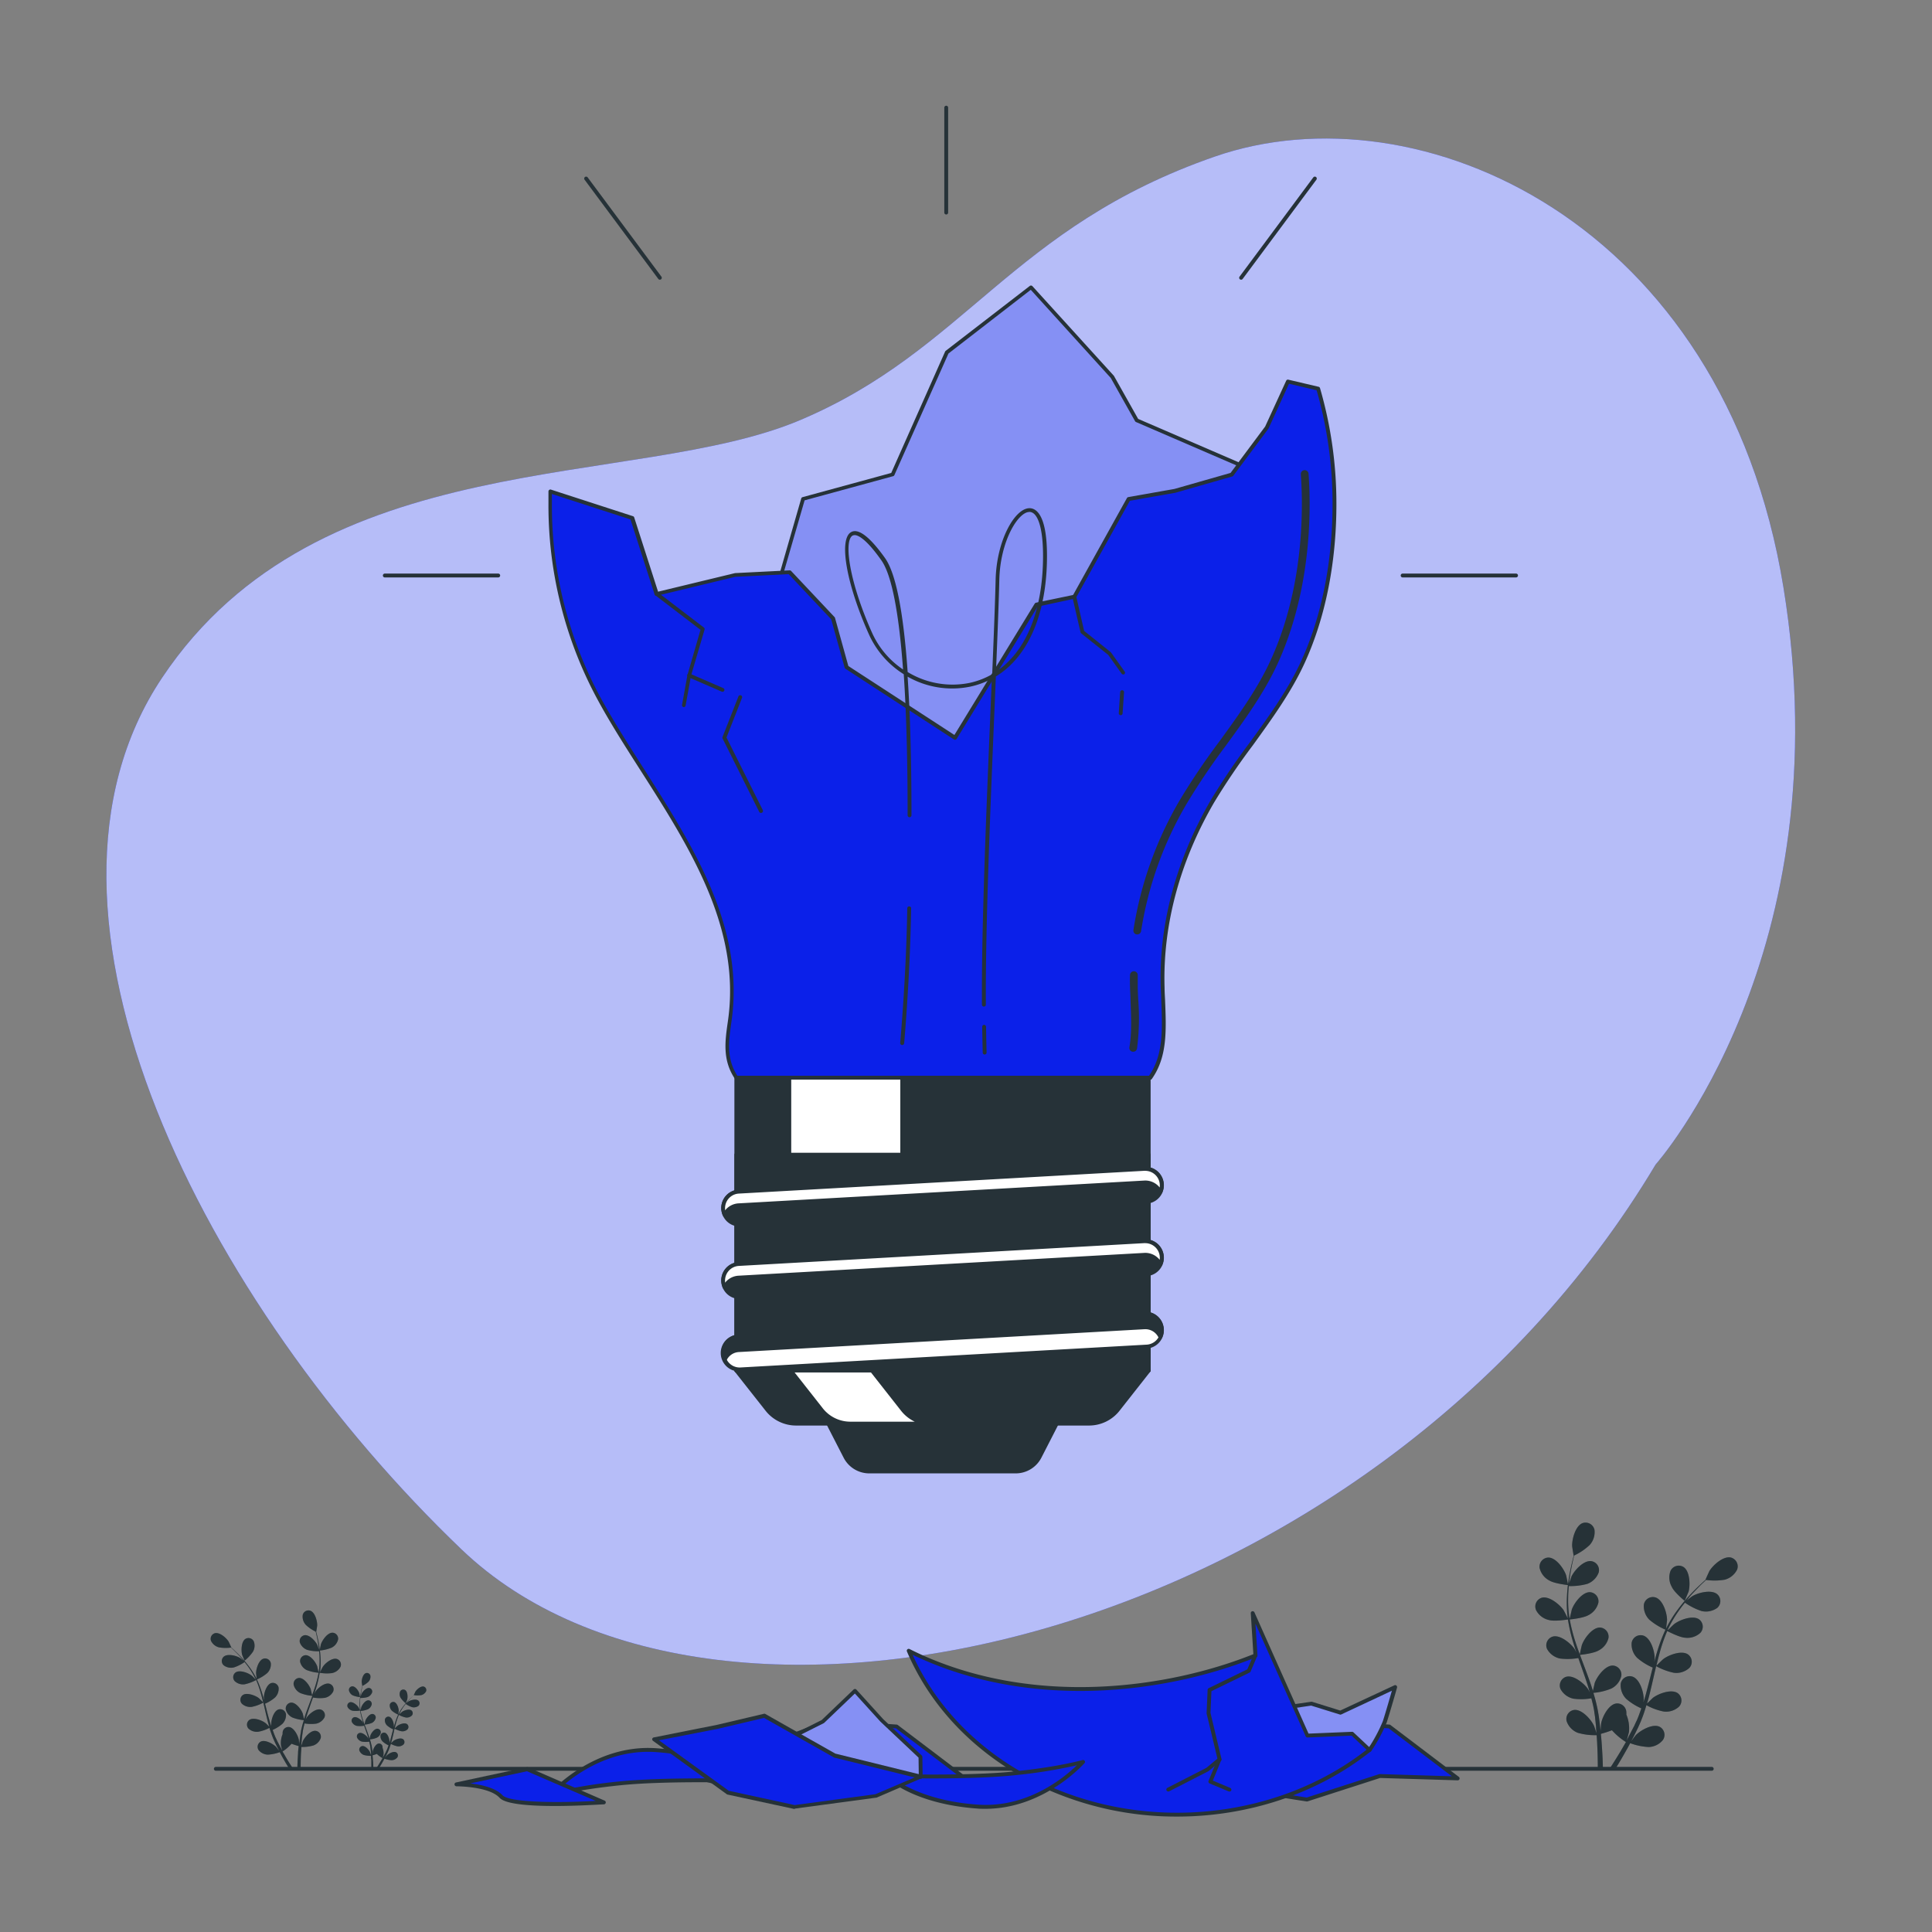 <svg xmlns="http://www.w3.org/2000/svg" viewBox="0 0 500 500"><rect x="0" y="0" width="500" height="500" fill="#808080" stroke="none"/><g id="freepik--background-simple--inject-2"><path d="M428.47,301.38S477,246.88,461.55,152,367,22.26,314.4,40.52s-64.37,50-107.29,68.19S82.7,114.39,41.94,175.42,53.21,337.57,119.46,401,354.82,424.68,428.47,301.38Z" style="fill:#0B20E9"></path><path d="M428.47,301.38S477,246.88,461.55,152,367,22.26,314.4,40.52s-64.37,50-107.29,68.19S82.7,114.39,41.94,175.42,53.21,337.57,119.46,401,354.82,424.68,428.47,301.38Z" style="fill:#fff;opacity:0.7"></path></g><g id="freepik--Lines--inject-2"><path d="M244.88,55.51a.5.5,0,0,1-.5-.5V27.86a.51.51,0,0,1,.5-.5.5.5,0,0,1,.5.5V55A.5.5,0,0,1,244.88,55.51Z" style="fill:#263238"></path><path d="M321.2,72.39a.5.5,0,0,1-.4-.8l19.08-25.68a.5.5,0,0,1,.8.6L321.6,72.19A.51.51,0,0,1,321.2,72.39Z" style="fill:#263238"></path><path d="M392.38,149.44H363a.5.5,0,0,1-.5-.5.5.5,0,0,1,.5-.5h29.35a.5.5,0,0,1,.5.5A.5.5,0,0,1,392.38,149.44Z" style="fill:#263238"></path><path d="M170.77,72.39a.51.51,0,0,1-.4-.2L151.29,46.51a.5.5,0,1,1,.8-.6l19.08,25.68a.5.5,0,0,1-.4.8Z" style="fill:#263238"></path><path d="M128.94,149.44H99.59a.5.5,0,0,1-.5-.5.5.5,0,0,1,.5-.5h29.35a.5.5,0,0,1,.5.5A.5.5,0,0,1,128.94,149.44Z" style="fill:#263238"></path></g><g id="freepik--Floor--inject-2"><path d="M443,458.27H55.86a.5.5,0,0,1,0-1H443a.5.5,0,0,1,0,1Z" style="fill:#263238"></path></g><g id="freepik--plants-2--inject-2"><path d="M436,414.31s.92-2.23,1-2.37c.47-1.72.36-5.32-1.31-6.4a2.35,2.35,0,0,0-3.36,1,4.9,4.9,0,0,0,.33,4.14C433.26,412.08,436,414.31,436,414.31Z" style="fill:#263238"></path><path d="M401,409.05c1.34.81,4.83,1.17,4.83,1.17s-.46-2.37-.51-2.51c-.55-1.69-2.62-4.63-4.62-4.62a2.37,2.37,0,0,0-2.25,2.7A4.92,4.92,0,0,0,401,409.05Z" style="fill:#263238"></path><path d="M400.87,419.26c1.44.41,4.65-.1,4.91-.14a43.23,43.23,0,0,0,1.21,5.44c.3,1,.64,2.08,1,3.12-.23-.45-.44-.85-.48-.9-1-1.49-3.76-3.78-5.68-3.23a2.36,2.36,0,0,0-1.46,3.19,5,5,0,0,0,3.33,2.48,16,16,0,0,0,4.77-.12c.14.39.27.79.41,1.19.67,1.9,1.35,3.79,1.95,5.67.22.66.4,1.32.59,2-.2-.4-.38-.73-.41-.78-1-1.49-3.76-3.77-5.68-3.23a2.36,2.36,0,0,0-1.46,3.19,5,5,0,0,0,3.33,2.48,15.37,15.37,0,0,0,4.64-.1c.17.68.35,1.36.49,2,.08.45.19.89.25,1.35s.13.92.2,1.37c.09.87.19,1.77.27,2.62,0,.59.09,1.16.13,1.72-.2-.66-.63-1.94-.68-2-.75-1.61-3.14-4.29-5.12-4.05a2.35,2.35,0,0,0-1.93,2.93,4.92,4.92,0,0,0,2.91,3,16,16,0,0,0,4.85.6c.07.95.13,1.86.16,2.73.12,2.38.14,4.43.14,6.06h1.31c0-1.65-.1-3.73-.27-6.13-.06-1-.15-2-.25-3a27.94,27.94,0,0,0,2.87-.93,17.12,17.12,0,0,0,3.62,3.05c-.47.82-.93,1.61-1.37,2.36-1.09,1.82-2.09,3.39-2.93,4.67H418c.73-1.17,1.55-2.54,2.42-4.08.47-.83,1-1.73,1.46-2.66a16.07,16.07,0,0,0,4.79,1,4.9,4.9,0,0,0,3.71-1.85,2.37,2.37,0,0,0-.88-3.4c-1.79-.87-4.93.9-6.16,2.18-.07.08-.77,1-1.19,1.57l.6-1.14c.4-.78.78-1.57,1.19-2.41l.56-1.26c.2-.42.35-.88.53-1.32.39-1,.74-2.11,1.06-3.2a15.37,15.37,0,0,0,4.45,1.64,4.92,4.92,0,0,0,4-1.27,2.35,2.35,0,0,0-.36-3.49c-1.64-1.13-5,.14-6.41,1.22-.09.07-1,1-1.52,1.46.19-.65.39-1.3.56-2,.49-1.93.93-3.9,1.38-5.86l.42-1.8a16.48,16.48,0,0,0,4.6,1.72,5,5,0,0,0,4-1.27,2.35,2.35,0,0,0-.36-3.49c-1.64-1.13-5,.13-6.41,1.22-.11.08-1.44,1.37-1.76,1.71.31-1.32.63-2.63,1-3.91a41.52,41.52,0,0,1,1.8-5.07c.12.06,3.1,1.64,4.63,1.73a4.92,4.92,0,0,0,3.95-1.27,2.36,2.36,0,0,0-.35-3.49c-1.64-1.13-5,.13-6.42,1.22-.09.07-1.1,1-1.57,1.53l-.1-.07a30.78,30.78,0,0,1,2.71-4.69c.56-.82,1.15-1.58,1.73-2.3a16.36,16.36,0,0,0,4.31,2.17,5,5,0,0,0,4.07-.83,2.36,2.36,0,0,0,0-3.51c-1.5-1.31-5-.42-6.51.51-.08.05-.87.65-1.43,1.1.27-.32.54-.66.8-1,1-1.14,2-2.13,2.83-3,.5-.49,1-.92,1.4-1.32a15.87,15.87,0,0,0,4.8-.06,5,5,0,0,0,3.23-2.61,2.37,2.37,0,0,0-1.59-3.13c-1.94-.47-4.62,1.93-5.55,3.45-.08.13-1.09,2.33-1.05,2.34h0c-.43.38-.88.78-1.37,1.24-.89.84-1.89,1.81-2.9,2.93a41.56,41.56,0,0,0-3.1,3.78,30.63,30.63,0,0,0-2.84,4.68l0,.06c.09-.58.27-2.2.27-2.33,0-1.78-1.06-5.22-3-5.83a2.36,2.36,0,0,0-3,1.86,4.94,4.94,0,0,0,1.41,3.9,16.33,16.33,0,0,0,4.18,2.59,41,41,0,0,0-2,5.21c-.32,1-.62,2.09-.9,3.14.06-.5.1-.95.1-1,0-1.78-1-5.22-2.95-5.83a2.36,2.36,0,0,0-3,1.86,4.94,4.94,0,0,0,1.41,3.9,15.46,15.46,0,0,0,4.05,2.53c-.11.41-.22.82-.32,1.22-.49,2-1,3.91-1.5,5.81-.19.67-.4,1.32-.6,2,.05-.45.08-.82.08-.88,0-1.78-1-5.22-2.95-5.83a2.36,2.36,0,0,0-3,1.86,5,5,0,0,0,1.41,3.9,15.28,15.28,0,0,0,3.93,2.48c-.24.66-.47,1.32-.72,2-.18.42-.33.85-.54,1.27s-.39.83-.58,1.25c-.41.77-.82,1.58-1.23,2.33L421,450.4c.19-.67.54-2,.56-2.09a9.13,9.13,0,0,0-.66-4.58,3,3,0,0,0,0-.52,2.36,2.36,0,0,0-2.61-2.35c-2,.26-3.62,3.46-3.93,5.21,0,.11-.1,1.25-.14,2,0-.42-.07-.84-.12-1.28-.1-.87-.21-1.74-.34-2.67-.07-.45-.15-.9-.23-1.36s-.19-.93-.29-1.39c-.24-1.09-.54-2.17-.87-3.26A15.51,15.51,0,0,0,417,437a4.92,4.92,0,0,0,2.59-3.24,2.35,2.35,0,0,0-2.22-2.72c-2,0-4.1,2.88-4.68,4.56,0,.1-.31,1.36-.45,2-.2-.65-.4-1.3-.63-1.95-.65-1.88-1.37-3.77-2.08-5.65-.22-.58-.42-1.16-.64-1.73.27,0,3.5-.36,4.79-1.11a4.9,4.9,0,0,0,2.59-3.24,2.36,2.36,0,0,0-2.22-2.72c-2,0-4.1,2.88-4.67,4.56-.05.13-.45,1.94-.53,2.4-.46-1.27-.92-2.54-1.31-3.81a41.24,41.24,0,0,1-1.29-5.24c.12,0,3.49-.33,4.81-1.1a4.94,4.94,0,0,0,2.6-3.24,2.37,2.37,0,0,0-2.22-2.72c-2,0-4.11,2.88-4.68,4.56,0,.11-.35,1.49-.48,2.14h-.11a30.51,30.51,0,0,1-.33-5.41c0-1,.09-1.95.17-2.87a16.07,16.07,0,0,0,4.8-.57,5,5,0,0,0,2.93-2.94,2.35,2.35,0,0,0-1.91-2.94c-2-.26-4.39,2.4-5.15,4,0,.09-.36,1-.58,1.71,0-.41.08-.84.14-1.24.19-1.5.46-2.85.71-4.05.15-.68.29-1.3.44-1.87a15.64,15.64,0,0,0,4-2.71,4.94,4.94,0,0,0,1.26-3.95,2.37,2.37,0,0,0-3.06-1.74c-1.87.69-2.78,4.16-2.72,5.94,0,.16.38,2.55.41,2.53l0,0c-.15.55-.3,1.14-.46,1.79-.27,1.19-.57,2.55-.8,4a40.85,40.85,0,0,0-.5,4.86,30.87,30.87,0,0,0,.21,5.47s0,0,0,.06c-.25-.53-1-2-1.06-2.09-1-1.48-3.76-3.77-5.68-3.23a2.36,2.36,0,0,0-1.46,3.19A4.93,4.93,0,0,0,400.87,419.26Z" style="fill:#263238"></path><path d="M401,409.05c1.34.81,4.83,1.17,4.83,1.17s-.46-2.37-.51-2.51c-.55-1.69-2.62-4.63-4.62-4.62a2.37,2.37,0,0,0-2.25,2.7A4.92,4.92,0,0,0,401,409.05Z" style="fill:#263238;opacity:0.3"></path><path d="M436,414.31s.92-2.23,1-2.37c.47-1.72.36-5.32-1.31-6.4a2.35,2.35,0,0,0-3.36,1,4.9,4.9,0,0,0,.33,4.14C433.26,412.08,436,414.31,436,414.31Z" style="fill:#263238;opacity:0.3"></path><path d="M400.87,419.26c1.44.41,4.65-.1,4.91-.14a43.23,43.23,0,0,0,1.21,5.44c.3,1,.64,2.08,1,3.12-.23-.45-.44-.85-.48-.9-1-1.49-3.76-3.78-5.68-3.23a2.36,2.36,0,0,0-1.46,3.19,5,5,0,0,0,3.33,2.48,16,16,0,0,0,4.77-.12c.14.39.27.79.41,1.19.67,1.9,1.35,3.79,1.95,5.67.22.66.4,1.32.59,2-.2-.4-.38-.73-.41-.78-1-1.49-3.76-3.77-5.68-3.23a2.36,2.36,0,0,0-1.46,3.19,5,5,0,0,0,3.33,2.48,15.37,15.37,0,0,0,4.64-.1c.17.68.35,1.36.49,2,.08.45.19.89.25,1.35s.13.92.2,1.37c.09.87.19,1.77.27,2.62,0,.59.09,1.16.13,1.72-.2-.66-.63-1.94-.68-2-.75-1.61-3.14-4.29-5.12-4.05a2.35,2.35,0,0,0-1.93,2.93,4.92,4.92,0,0,0,2.91,3,16,16,0,0,0,4.85.6c.07.95.13,1.86.16,2.73.12,2.38.14,4.43.14,6.06h1.31c0-1.65-.1-3.73-.27-6.13-.06-1-.15-2-.25-3a27.94,27.94,0,0,0,2.87-.93,17.12,17.12,0,0,0,3.62,3.05c-.47.82-.93,1.61-1.37,2.36-1.09,1.82-2.09,3.39-2.93,4.67H418c.73-1.17,1.55-2.54,2.42-4.08.47-.83,1-1.73,1.46-2.66a16.07,16.07,0,0,0,4.79,1,4.9,4.9,0,0,0,3.71-1.85,2.37,2.37,0,0,0-.88-3.4c-1.79-.87-4.93.9-6.16,2.18-.07.08-.77,1-1.19,1.57l.6-1.14c.4-.78.78-1.57,1.19-2.41l.56-1.26c.2-.42.35-.88.53-1.32.39-1,.74-2.11,1.06-3.2a15.37,15.37,0,0,0,4.45,1.64,4.92,4.92,0,0,0,4-1.27,2.35,2.35,0,0,0-.36-3.49c-1.64-1.13-5,.14-6.41,1.22-.09.07-1,1-1.52,1.46.19-.65.39-1.3.56-2,.49-1.93.93-3.9,1.38-5.86l.42-1.8a16.48,16.48,0,0,0,4.6,1.72,5,5,0,0,0,4-1.27,2.35,2.35,0,0,0-.36-3.49c-1.64-1.13-5,.13-6.41,1.22-.11.08-1.44,1.37-1.76,1.71.31-1.32.63-2.63,1-3.91a41.52,41.52,0,0,1,1.8-5.07c.12.06,3.1,1.64,4.63,1.73a4.92,4.92,0,0,0,3.95-1.27,2.36,2.36,0,0,0-.35-3.49c-1.64-1.13-5,.13-6.42,1.22-.09.07-1.1,1-1.57,1.53l-.1-.07a30.78,30.78,0,0,1,2.71-4.69c.56-.82,1.15-1.58,1.73-2.3a16.36,16.36,0,0,0,4.31,2.17,5,5,0,0,0,4.07-.83,2.36,2.36,0,0,0,0-3.51c-1.5-1.31-5-.42-6.51.51-.08.05-.87.65-1.43,1.1.27-.32.54-.66.8-1,1-1.14,2-2.13,2.83-3,.5-.49,1-.92,1.4-1.32a15.87,15.87,0,0,0,4.8-.06,5,5,0,0,0,3.23-2.61,2.37,2.37,0,0,0-1.59-3.13c-1.94-.47-4.62,1.93-5.55,3.45-.08.13-1.09,2.33-1.05,2.34h0c-.43.38-.88.78-1.37,1.24-.89.84-1.89,1.81-2.9,2.93a41.56,41.56,0,0,0-3.1,3.78,30.63,30.63,0,0,0-2.84,4.68l0,.06c.09-.58.27-2.2.27-2.33,0-1.78-1.06-5.22-3-5.83a2.36,2.36,0,0,0-3,1.86,4.94,4.94,0,0,0,1.41,3.9,16.33,16.33,0,0,0,4.18,2.59,41,41,0,0,0-2,5.21c-.32,1-.62,2.09-.9,3.14.06-.5.1-.95.1-1,0-1.78-1-5.22-2.95-5.83a2.36,2.36,0,0,0-3,1.86,4.94,4.94,0,0,0,1.41,3.9,15.46,15.46,0,0,0,4.05,2.53c-.11.41-.22.82-.32,1.22-.49,2-1,3.91-1.5,5.81-.19.67-.4,1.32-.6,2,.05-.45.08-.82.08-.88,0-1.78-1-5.22-2.95-5.83a2.36,2.36,0,0,0-3,1.86,5,5,0,0,0,1.41,3.9,15.28,15.28,0,0,0,3.93,2.48c-.24.66-.47,1.32-.72,2-.18.42-.33.85-.54,1.27s-.39.83-.58,1.25c-.41.77-.82,1.58-1.23,2.33L421,450.4c.19-.67.54-2,.56-2.09a9.13,9.13,0,0,0-.66-4.58,3,3,0,0,0,0-.52,2.36,2.36,0,0,0-2.61-2.35c-2,.26-3.62,3.46-3.93,5.21,0,.11-.1,1.25-.14,2,0-.42-.07-.84-.12-1.28-.1-.87-.21-1.74-.34-2.67-.07-.45-.15-.9-.23-1.36s-.19-.93-.29-1.39c-.24-1.09-.54-2.17-.87-3.26A15.51,15.51,0,0,0,417,437a4.92,4.92,0,0,0,2.59-3.24,2.35,2.35,0,0,0-2.22-2.72c-2,0-4.1,2.88-4.68,4.56,0,.1-.31,1.36-.45,2-.2-.65-.4-1.3-.63-1.95-.65-1.88-1.37-3.77-2.08-5.65-.22-.58-.42-1.16-.64-1.73.27,0,3.5-.36,4.79-1.11a4.9,4.9,0,0,0,2.59-3.24,2.36,2.36,0,0,0-2.22-2.72c-2,0-4.1,2.88-4.67,4.56-.05.13-.45,1.94-.53,2.4-.46-1.27-.92-2.54-1.31-3.81a41.24,41.24,0,0,1-1.29-5.24c.12,0,3.49-.33,4.81-1.1a4.94,4.94,0,0,0,2.6-3.24,2.37,2.37,0,0,0-2.22-2.72c-2,0-4.11,2.88-4.68,4.56,0,.11-.35,1.49-.48,2.14h-.11a30.51,30.51,0,0,1-.33-5.41c0-1,.09-1.95.17-2.87a16.07,16.07,0,0,0,4.8-.57,5,5,0,0,0,2.93-2.94,2.35,2.35,0,0,0-1.91-2.94c-2-.26-4.39,2.4-5.15,4,0,.09-.36,1-.58,1.71,0-.41.08-.84.14-1.24.19-1.5.46-2.85.71-4.05.15-.68.29-1.3.44-1.87a15.64,15.64,0,0,0,4-2.71,4.94,4.94,0,0,0,1.26-3.95,2.37,2.37,0,0,0-3.06-1.74c-1.87.69-2.78,4.16-2.72,5.94,0,.16.38,2.55.41,2.53l0,0c-.15.55-.3,1.14-.46,1.79-.27,1.19-.57,2.55-.8,4a40.85,40.85,0,0,0-.5,4.86,30.87,30.87,0,0,0,.21,5.47s0,0,0,.06c-.25-.53-1-2-1.06-2.09-1-1.48-3.76-3.77-5.68-3.23a2.36,2.36,0,0,0-1.46,3.19A4.93,4.93,0,0,0,400.87,419.26Z" style="fill:#263238;opacity:0.3"></path></g><g id="freepik--plants-1--inject-2"><path d="M63.29,429.79s-.59-1.43-.62-1.52c-.3-1.11-.23-3.42.84-4.12a1.52,1.52,0,0,1,2.17.64,3.15,3.15,0,0,1-.21,2.66A10.9,10.9,0,0,1,63.29,429.79Z" style="fill:#263238"></path><path d="M85.83,426.41a10.68,10.68,0,0,1-3.1.75s.29-1.52.32-1.62c.36-1.08,1.69-3,3-3a1.53,1.53,0,0,1,1.45,1.74A3.17,3.17,0,0,1,85.83,426.41Z" style="fill:#263238"></path><path d="M85.89,433a10.4,10.4,0,0,1-3.16-.09,29.74,29.74,0,0,1-.78,3.5c-.2.67-.41,1.34-.64,2,.15-.29.28-.55.31-.58.63-1,2.42-2.43,3.65-2.08a1.51,1.51,0,0,1,.94,2.05,3.14,3.14,0,0,1-2.14,1.6,10.14,10.14,0,0,1-3.07-.08l-.27.77c-.43,1.22-.86,2.44-1.25,3.65-.14.43-.26.85-.38,1.28a5.17,5.17,0,0,1,.27-.51c.63-.95,2.41-2.43,3.65-2.08a1.52,1.52,0,0,1,.94,2.06,3.18,3.18,0,0,1-2.14,1.59,9.81,9.81,0,0,1-3-.06c-.11.44-.22.87-.31,1.3s-.13.58-.16.88-.09.59-.13.88c-.06.56-.13,1.13-.17,1.68q-.06.57-.09,1.11c.13-.42.41-1.25.44-1.32.48-1,2-2.76,3.29-2.61A1.53,1.53,0,0,1,83,449.82a3.15,3.15,0,0,1-1.88,1.9,10.07,10.07,0,0,1-3.12.39c0,.61-.08,1.2-.11,1.76-.07,1.53-.08,2.85-.08,3.9h-.85c0-1.06.07-2.4.17-3.94,0-.62.1-1.28.17-1.95a17,17,0,0,1-1.85-.6,10.78,10.78,0,0,1-2.33,2c.3.53.6,1,.88,1.52.7,1.18,1.35,2.19,1.89,3h-1c-.46-.75-1-1.63-1.55-2.62-.31-.54-.63-1.12-.94-1.72a10.56,10.56,0,0,1-3.08.64,3.19,3.19,0,0,1-2.4-1.19,1.53,1.53,0,0,1,.57-2.19c1.15-.56,3.17.58,4,1.4,0,.05.5.64.77,1l-.38-.73c-.26-.5-.51-1-.77-1.55l-.36-.81c-.13-.27-.23-.57-.34-.86-.25-.66-.48-1.35-.69-2a9.75,9.75,0,0,1-2.86,1,3.18,3.18,0,0,1-2.55-.81,1.52,1.52,0,0,1,.23-2.25c1.06-.73,3.22.09,4.13.79.06,0,.65.61,1,.94-.13-.43-.25-.85-.36-1.28-.32-1.24-.6-2.51-.89-3.77l-.27-1.16a10.18,10.18,0,0,1-3,1.11,3.17,3.17,0,0,1-2.54-.81,1.52,1.52,0,0,1,.23-2.25c1-.73,3.22.08,4.13.78.07.06.92.88,1.13,1.1-.2-.84-.41-1.69-.65-2.51a27.41,27.41,0,0,0-1.16-3.27,10.81,10.81,0,0,1-3,1.12,3.16,3.16,0,0,1-2.54-.82,1.52,1.52,0,0,1,.22-2.25c1.06-.73,3.23.09,4.13.79.06,0,.72.67,1,1l.06,0a20.39,20.39,0,0,0-1.74-3c-.37-.53-.74-1-1.12-1.48a10.44,10.44,0,0,1-2.77,1.39,3.19,3.19,0,0,1-2.62-.53,1.51,1.51,0,0,1,0-2.26c1-.84,3.21-.27,4.19.33.05,0,.56.42.92.71-.17-.21-.35-.43-.52-.62-.63-.74-1.26-1.37-1.82-1.92-.32-.32-.62-.59-.9-.85a10.12,10.12,0,0,1-3.09-.05,3.15,3.15,0,0,1-2.07-1.67,1.51,1.51,0,0,1,1-2c1.25-.3,3,1.24,3.57,2.22.05.09.7,1.5.68,1.51h0c.28.24.57.5.88.8.57.54,1.21,1.16,1.87,1.88a31.17,31.17,0,0,1,2,2.44,20,20,0,0,1,1.82,3l0,0c-.05-.38-.17-1.42-.17-1.5,0-1.15.68-3.36,1.9-3.75a1.51,1.51,0,0,1,1.92,1.19,3.15,3.15,0,0,1-.91,2.51,10.41,10.41,0,0,1-2.69,1.67,25.78,25.78,0,0,1,1.28,3.35c.21.67.4,1.35.58,2,0-.33-.06-.61-.06-.66,0-1.14.68-3.36,1.9-3.75a1.53,1.53,0,0,1,1.92,1.2,3.21,3.21,0,0,1-.91,2.51,10,10,0,0,1-2.61,1.63l.21.79c.31,1.25.62,2.51,1,3.73.12.44.26.86.39,1.28,0-.29,0-.53,0-.57,0-1.15.67-3.36,1.9-3.75a1.53,1.53,0,0,1,1.92,1.19,3.22,3.22,0,0,1-.91,2.52,9.93,9.93,0,0,1-2.53,1.59c.15.43.3.86.46,1.26s.21.55.35.82.25.54.37.8c.26.51.53,1,.79,1.51l.54,1c-.12-.43-.35-1.27-.36-1.34a5.88,5.88,0,0,1,.42-2.95,1.22,1.22,0,0,1,0-.33,1.52,1.52,0,0,1,1.68-1.52c1.27.17,2.32,2.23,2.53,3.36,0,.07.06.8.08,1.27,0-.28,0-.54.09-.83.06-.56.13-1.12.21-1.72l.15-.87c0-.29.12-.6.18-.9.16-.7.36-1.39.57-2.09a10.37,10.37,0,0,1-3-.7,3.21,3.21,0,0,1-1.67-2.09,1.53,1.53,0,0,1,1.43-1.75c1.29,0,2.64,1.85,3,2.94,0,.07.2.87.29,1.32.13-.42.26-.84.4-1.26.42-1.21.88-2.42,1.34-3.64.14-.37.28-.74.41-1.11a10.81,10.81,0,0,1-3.08-.71A3.18,3.18,0,0,1,76,436a1.52,1.52,0,0,1,1.43-1.75c1.28,0,2.64,1.85,3,2.94,0,.08.29,1.24.34,1.54.3-.82.59-1.63.84-2.45a26.76,26.76,0,0,0,.84-3.37,10.91,10.91,0,0,1-3.1-.71,3.16,3.16,0,0,1-1.67-2.09,1.51,1.51,0,0,1,1.43-1.75c1.28,0,2.64,1.85,3,2.94,0,.07.22.95.3,1.38h.08a20,20,0,0,0,.21-3.49c0-.64-.06-1.25-.12-1.85a10,10,0,0,1-3.08-.36,3.21,3.21,0,0,1-1.89-1.89,1.52,1.52,0,0,1,1.23-1.9c1.27-.17,2.83,1.55,3.31,2.59,0,0,.24.66.38,1.1,0-.27,0-.55-.09-.8-.12-1-.3-1.84-.46-2.61-.09-.44-.19-.84-.28-1.2a10.22,10.22,0,0,1-2.55-1.75,3.17,3.17,0,0,1-.81-2.54,1.52,1.52,0,0,1,2-1.12c1.2.44,1.79,2.68,1.75,3.82,0,.1-.24,1.64-.26,1.63h0c.1.35.2.73.29,1.15.18.77.38,1.64.52,2.6a28.85,28.85,0,0,1,.33,3.14,20,20,0,0,1-.14,3.51s0,0,0,.05c.16-.34.64-1.28.69-1.35.63-1,2.42-2.43,3.65-2.08a1.52,1.52,0,0,1,.94,2.06A3.18,3.18,0,0,1,85.89,433Z" style="fill:#263238"></path><path d="M85.83,426.41a10.68,10.68,0,0,1-3.1.75s.29-1.52.32-1.62c.36-1.08,1.69-3,3-3a1.53,1.53,0,0,1,1.45,1.74A3.17,3.17,0,0,1,85.83,426.41Z" style="fill:#263238;opacity:0.3"></path><path d="M63.29,429.79s-.59-1.43-.62-1.52c-.3-1.11-.23-3.42.84-4.12a1.52,1.52,0,0,1,2.17.64,3.15,3.15,0,0,1-.21,2.66A10.9,10.9,0,0,1,63.29,429.79Z" style="fill:#263238;opacity:0.3"></path><path d="M85.89,433a10.4,10.4,0,0,1-3.16-.09,29.74,29.74,0,0,1-.78,3.5c-.2.67-.41,1.34-.64,2,.15-.29.28-.55.31-.58.63-1,2.42-2.43,3.65-2.08a1.51,1.51,0,0,1,.94,2.05,3.14,3.14,0,0,1-2.14,1.6,10.14,10.14,0,0,1-3.07-.08l-.27.77c-.43,1.22-.86,2.44-1.25,3.65-.14.43-.26.85-.38,1.28a5.17,5.17,0,0,1,.27-.51c.63-.95,2.41-2.43,3.65-2.08a1.52,1.52,0,0,1,.94,2.06,3.18,3.18,0,0,1-2.14,1.59,9.81,9.81,0,0,1-3-.06c-.11.44-.22.87-.31,1.3s-.13.58-.16.88-.09.59-.13.88c-.06.56-.13,1.13-.17,1.68q-.06.57-.09,1.11c.13-.42.41-1.25.44-1.32.48-1,2-2.76,3.29-2.61A1.53,1.53,0,0,1,83,449.82a3.15,3.15,0,0,1-1.88,1.9,10.07,10.07,0,0,1-3.12.39c0,.61-.08,1.2-.11,1.76-.07,1.53-.08,2.85-.08,3.9h-.85c0-1.06.07-2.4.17-3.94,0-.62.1-1.28.17-1.95a17,17,0,0,1-1.85-.6,10.78,10.78,0,0,1-2.33,2c.3.53.6,1,.88,1.52.7,1.18,1.35,2.19,1.89,3h-1c-.46-.75-1-1.63-1.55-2.62-.31-.54-.63-1.12-.94-1.72a10.56,10.56,0,0,1-3.08.64,3.19,3.19,0,0,1-2.4-1.19,1.53,1.53,0,0,1,.57-2.19c1.15-.56,3.17.58,4,1.4,0,.05.5.64.77,1l-.38-.73c-.26-.5-.51-1-.77-1.55l-.36-.81c-.13-.27-.23-.57-.34-.86-.25-.66-.48-1.35-.69-2a9.75,9.75,0,0,1-2.86,1,3.18,3.18,0,0,1-2.55-.81,1.52,1.52,0,0,1,.23-2.25c1.06-.73,3.22.09,4.13.79.06,0,.65.61,1,.94-.13-.43-.25-.85-.36-1.28-.32-1.24-.6-2.51-.89-3.77l-.27-1.16a10.18,10.18,0,0,1-3,1.11,3.17,3.17,0,0,1-2.54-.81,1.52,1.52,0,0,1,.23-2.25c1-.73,3.22.08,4.13.78.07.06.92.88,1.13,1.1-.2-.84-.41-1.69-.65-2.51a27.41,27.41,0,0,0-1.16-3.27,10.81,10.81,0,0,1-3,1.12,3.16,3.16,0,0,1-2.54-.82,1.52,1.52,0,0,1,.22-2.25c1.06-.73,3.23.09,4.13.79.06,0,.72.67,1,1l.06,0a20.39,20.39,0,0,0-1.74-3c-.37-.53-.74-1-1.12-1.48a10.44,10.44,0,0,1-2.77,1.39,3.19,3.19,0,0,1-2.62-.53,1.51,1.51,0,0,1,0-2.26c1-.84,3.21-.27,4.19.33.05,0,.56.42.92.71-.17-.21-.35-.43-.52-.62-.63-.74-1.26-1.37-1.82-1.92-.32-.32-.62-.59-.9-.85a10.12,10.12,0,0,1-3.09-.05,3.15,3.15,0,0,1-2.07-1.67,1.51,1.51,0,0,1,1-2c1.25-.3,3,1.24,3.57,2.22.05.09.7,1.5.68,1.51h0c.28.24.57.5.88.8.57.54,1.21,1.16,1.87,1.88a31.17,31.17,0,0,1,2,2.44,20,20,0,0,1,1.82,3l0,0c-.05-.38-.17-1.42-.17-1.5,0-1.15.68-3.36,1.9-3.75a1.51,1.51,0,0,1,1.92,1.19,3.15,3.15,0,0,1-.91,2.51,10.41,10.41,0,0,1-2.69,1.67,25.78,25.78,0,0,1,1.28,3.35c.21.67.4,1.35.58,2,0-.33-.06-.61-.06-.66,0-1.14.68-3.36,1.9-3.75a1.53,1.53,0,0,1,1.92,1.2,3.21,3.21,0,0,1-.91,2.51,10,10,0,0,1-2.61,1.63l.21.79c.31,1.25.62,2.51,1,3.73.12.44.26.86.39,1.28,0-.29,0-.53,0-.57,0-1.15.67-3.36,1.9-3.75a1.53,1.53,0,0,1,1.92,1.19,3.22,3.22,0,0,1-.91,2.52,9.93,9.93,0,0,1-2.53,1.59c.15.43.3.86.46,1.26s.21.55.35.82.25.54.37.8c.26.51.53,1,.79,1.51l.54,1c-.12-.43-.35-1.27-.36-1.34a5.88,5.88,0,0,1,.42-2.95,1.22,1.22,0,0,1,0-.33,1.52,1.52,0,0,1,1.68-1.52c1.27.17,2.32,2.23,2.53,3.36,0,.07.06.8.08,1.27,0-.28,0-.54.09-.83.06-.56.13-1.12.21-1.72l.15-.87c0-.29.12-.6.18-.9.16-.7.36-1.39.57-2.09a10.37,10.37,0,0,1-3-.7,3.21,3.21,0,0,1-1.67-2.09,1.53,1.53,0,0,1,1.43-1.75c1.29,0,2.64,1.85,3,2.94,0,.07.2.87.29,1.32.13-.42.26-.84.4-1.26.42-1.21.88-2.42,1.34-3.64.14-.37.28-.74.41-1.11a10.81,10.81,0,0,1-3.08-.71A3.18,3.18,0,0,1,76,436a1.52,1.52,0,0,1,1.43-1.75c1.28,0,2.64,1.85,3,2.94,0,.08.29,1.24.34,1.54.3-.82.59-1.63.84-2.45a26.76,26.76,0,0,0,.84-3.37,10.91,10.91,0,0,1-3.1-.71,3.16,3.16,0,0,1-1.67-2.09,1.51,1.51,0,0,1,1.43-1.75c1.28,0,2.64,1.85,3,2.94,0,.07.22.95.3,1.38h.08a20,20,0,0,0,.21-3.49c0-.64-.06-1.25-.12-1.85a10,10,0,0,1-3.08-.36,3.21,3.21,0,0,1-1.89-1.89,1.52,1.52,0,0,1,1.23-1.9c1.27-.17,2.83,1.55,3.31,2.59,0,0,.24.66.38,1.1,0-.27,0-.55-.09-.8-.12-1-.3-1.84-.46-2.61-.09-.44-.19-.84-.28-1.2a10.22,10.22,0,0,1-2.55-1.75,3.17,3.17,0,0,1-.81-2.54,1.52,1.52,0,0,1,2-1.12c1.2.44,1.79,2.68,1.75,3.82,0,.1-.24,1.64-.26,1.63h0c.1.35.2.73.29,1.15.18.77.38,1.64.52,2.6a28.85,28.85,0,0,1,.33,3.14,20,20,0,0,1-.14,3.51s0,0,0,.05c.16-.34.64-1.28.69-1.35.63-1,2.42-2.43,3.65-2.08a1.52,1.52,0,0,1,.94,2.06A3.18,3.18,0,0,1,85.89,433Z" style="fill:#263238;opacity:0.3"></path><path d="M105,440.81s.36-.87.37-.92c.19-.67.14-2.08-.51-2.5a.91.91,0,0,0-1.31.39,1.9,1.9,0,0,0,.13,1.61A6.5,6.5,0,0,0,105,440.81Z" style="fill:#263238"></path><path d="M91.3,438.76a6.84,6.84,0,0,0,1.89.46s-.18-.93-.2-1c-.22-.66-1-1.81-1.8-1.8a.92.92,0,0,0-.88,1.05A1.92,1.92,0,0,0,91.3,438.76Z" style="fill:#263238"></path><path d="M91.27,442.74a6.24,6.24,0,0,0,1.92-.05,16.48,16.48,0,0,0,.47,2.12c.12.41.25.81.38,1.22l-.18-.35c-.38-.58-1.47-1.47-2.22-1.26a.92.92,0,0,0-.57,1.24,1.93,1.93,0,0,0,1.3,1,6.27,6.27,0,0,0,1.87-.05c.05.16.1.31.16.47.26.74.52,1.48.76,2.21.08.26.15.52.23.77a3,3,0,0,0-.17-.3c-.38-.58-1.46-1.47-2.21-1.26a.91.91,0,0,0-.57,1.24,1.93,1.93,0,0,0,1.3,1,6,6,0,0,0,1.81,0c.07.27.13.53.19.79s.07.35.1.53,0,.36.07.53c0,.34.08.69.11,1s0,.45,0,.67c-.08-.26-.25-.76-.26-.8-.3-.63-1.23-1.68-2-1.58a.93.93,0,0,0-.76,1.14,2,2,0,0,0,1.14,1.16,6.46,6.46,0,0,0,1.89.23c0,.37,0,.73.07,1.07,0,.92,0,1.73,0,2.36h.51c0-.64,0-1.45-.1-2.39,0-.37-.06-.77-.1-1.18.09,0,.63-.17,1.12-.36A6.75,6.75,0,0,0,99,455c-.18.32-.36.63-.54.92-.42.71-.81,1.32-1.14,1.82H98c.28-.46.6-1,.94-1.59.19-.33.38-.68.57-1a6.43,6.43,0,0,0,1.87.39,2,2,0,0,0,1.45-.72.93.93,0,0,0-.34-1.33c-.7-.34-1.93.35-2.41.85,0,0-.3.38-.46.61l.23-.44.47-.94c.07-.17.14-.33.22-.5s.13-.34.2-.51c.15-.41.29-.82.42-1.25a5.86,5.86,0,0,0,1.73.64,1.93,1.93,0,0,0,1.55-.49.94.94,0,0,0-.14-1.37c-.64-.44-2,.06-2.51.48l-.59.57c.08-.26.15-.51.22-.77.19-.75.37-1.52.54-2.29,0-.23.11-.46.17-.7a6.23,6.23,0,0,0,1.79.67,1.9,1.9,0,0,0,1.54-.49.93.93,0,0,0-.13-1.37c-.65-.44-2,.06-2.51.48,0,0-.56.53-.68.67.12-.51.24-1,.39-1.53a17.8,17.8,0,0,1,.7-2,6.22,6.22,0,0,0,1.81.68,1.91,1.91,0,0,0,1.54-.5.92.92,0,0,0-.14-1.36c-.64-.44-2,.05-2.5.48l-.62.59,0,0a11.51,11.51,0,0,1,1-1.83c.22-.32.45-.62.68-.9a6.07,6.07,0,0,0,1.68.85,2,2,0,0,0,1.59-.33.92.92,0,0,0,0-1.37c-.59-.51-1.94-.16-2.54.2l-.56.43.32-.37c.38-.45.76-.83,1.1-1.17q.28-.29.54-.51a6.31,6.31,0,0,0,1.88,0,1.93,1.93,0,0,0,1.26-1,.93.93,0,0,0-.62-1.22c-.76-.18-1.81.76-2.17,1.35,0,.05-.42.91-.41.91h0c-.17.15-.35.31-.53.49-.35.33-.74.7-1.14,1.14s-.81.92-1.21,1.47a12.19,12.19,0,0,0-1.11,1.83v0c0-.22.11-.86.11-.91,0-.69-.41-2-1.15-2.27a.93.93,0,0,0-1.17.72,2,2,0,0,0,.55,1.53,6.55,6.55,0,0,0,1.63,1,15.79,15.79,0,0,0-.77,2q-.19.6-.36,1.23a3.74,3.74,0,0,0,0-.4c0-.69-.41-2-1.15-2.27a.92.92,0,0,0-1.16.72,1.89,1.89,0,0,0,.55,1.52,5.94,5.94,0,0,0,1.58,1l-.12.48c-.2.76-.38,1.52-.59,2.26-.07.27-.16.52-.24.78,0-.18,0-.32,0-.35,0-.69-.41-2-1.15-2.27a.93.93,0,0,0-1.17.72,2,2,0,0,0,.55,1.53,5.7,5.7,0,0,0,1.54,1c-.1.26-.19.52-.28.77s-.13.33-.21.49-.16.33-.23.49-.32.62-.48.91-.22.4-.33.59c.08-.26.22-.77.22-.81a3.65,3.65,0,0,0-.25-1.79,1.27,1.27,0,0,0,0-.2.92.92,0,0,0-1-.92c-.77.1-1.41,1.35-1.53,2,0,0,0,.48-.05.77,0-.17,0-.33,0-.51,0-.34-.09-.67-.13-1l-.09-.53c0-.17-.08-.36-.12-.54-.09-.42-.21-.85-.34-1.27a5.75,5.75,0,0,0,1.8-.43,1.92,1.92,0,0,0,1-1.26.93.93,0,0,0-.87-1.06c-.78,0-1.6,1.12-1.82,1.78,0,0-.13.53-.18.8-.08-.25-.16-.51-.25-.76-.25-.74-.53-1.47-.81-2.21-.08-.22-.16-.45-.25-.67a6.46,6.46,0,0,0,1.87-.43,1.9,1.9,0,0,0,1-1.27.91.91,0,0,0-.86-1.06c-.78,0-1.6,1.12-1.83,1.78,0,.05-.17.76-.2.94-.18-.5-.36-1-.52-1.49a17.8,17.8,0,0,1-.5-2,6.47,6.47,0,0,0,1.88-.44,1.88,1.88,0,0,0,1-1.26.92.92,0,0,0-.87-1.06c-.77,0-1.6,1.12-1.82,1.78,0,0-.14.58-.19.84h0a11.89,11.89,0,0,1-.13-2.12c0-.38,0-.76.07-1.12a5.9,5.9,0,0,0,1.87-.22A2,2,0,0,0,96.3,438a.92.92,0,0,0-.75-1.15c-.77-.1-1.71.94-2,1.56,0,0-.14.4-.23.67l.06-.49c.07-.58.18-1.11.27-1.58l.17-.72a6.31,6.31,0,0,0,1.55-1.06,1.89,1.89,0,0,0,.49-1.54.91.91,0,0,0-1.19-.68c-.73.27-1.09,1.62-1.06,2.32,0,.06.15,1,.16,1h0q-.09.32-.18.69c-.1.47-.22,1-.31,1.58a17.6,17.6,0,0,0-.2,1.9,11.88,11.88,0,0,0,.09,2.13v0c-.09-.21-.39-.78-.41-.82-.39-.58-1.47-1.47-2.22-1.26a.92.92,0,0,0-.57,1.25A1.89,1.89,0,0,0,91.27,442.74Z" style="fill:#263238"></path><path d="M91.3,438.76a6.84,6.84,0,0,0,1.89.46s-.18-.93-.2-1c-.22-.66-1-1.81-1.8-1.8a.92.92,0,0,0-.88,1.05A1.92,1.92,0,0,0,91.3,438.76Z" style="fill:#263238;opacity:0.3"></path><path d="M105,440.81s.36-.87.37-.92c.19-.67.14-2.08-.51-2.5a.91.91,0,0,0-1.31.39,1.9,1.9,0,0,0,.13,1.61A6.5,6.5,0,0,0,105,440.81Z" style="fill:#263238;opacity:0.3"></path><path d="M91.27,442.74a6.24,6.24,0,0,0,1.92-.05,16.48,16.48,0,0,0,.47,2.12c.12.41.25.81.38,1.22l-.18-.35c-.38-.58-1.47-1.47-2.22-1.26a.92.92,0,0,0-.57,1.24,1.93,1.93,0,0,0,1.3,1,6.27,6.27,0,0,0,1.87-.05c.05.16.1.31.16.47.26.74.52,1.48.76,2.21.08.26.15.52.23.77a3,3,0,0,0-.17-.3c-.38-.58-1.46-1.47-2.21-1.26a.91.91,0,0,0-.57,1.24,1.93,1.93,0,0,0,1.3,1,6,6,0,0,0,1.81,0c.07.27.13.53.19.79s.07.35.1.53,0,.36.07.53c0,.34.08.69.11,1s0,.45,0,.67c-.08-.26-.25-.76-.26-.8-.3-.63-1.23-1.68-2-1.58a.93.93,0,0,0-.76,1.14,2,2,0,0,0,1.14,1.16,6.46,6.46,0,0,0,1.89.23c0,.37,0,.73.07,1.07,0,.92,0,1.73,0,2.36h.51c0-.64,0-1.45-.1-2.39,0-.37-.06-.77-.1-1.18.09,0,.63-.17,1.12-.36A6.75,6.75,0,0,0,99,455c-.18.32-.36.63-.54.92-.42.71-.81,1.32-1.14,1.82H98c.28-.46.6-1,.94-1.59.19-.33.38-.68.57-1a6.43,6.43,0,0,0,1.87.39,2,2,0,0,0,1.45-.72.93.93,0,0,0-.34-1.33c-.7-.34-1.93.35-2.41.85,0,0-.3.38-.46.61l.23-.44.47-.94c.07-.17.14-.33.22-.5s.13-.34.2-.51c.15-.41.29-.82.42-1.25a5.86,5.86,0,0,0,1.73.64,1.93,1.93,0,0,0,1.55-.49.94.94,0,0,0-.14-1.37c-.64-.44-2,.06-2.51.48l-.59.57c.08-.26.15-.51.22-.77.19-.75.37-1.52.54-2.29,0-.23.11-.46.17-.7a6.23,6.23,0,0,0,1.79.67,1.9,1.9,0,0,0,1.54-.49.93.93,0,0,0-.13-1.37c-.65-.44-2,.06-2.51.48,0,0-.56.53-.68.67.12-.51.24-1,.39-1.53a17.8,17.8,0,0,1,.7-2,6.22,6.22,0,0,0,1.81.68,1.91,1.91,0,0,0,1.54-.5.92.92,0,0,0-.14-1.36c-.64-.44-2,.05-2.5.48l-.62.59,0,0a11.51,11.51,0,0,1,1-1.83c.22-.32.45-.62.68-.9a6.07,6.07,0,0,0,1.68.85,2,2,0,0,0,1.59-.33.92.92,0,0,0,0-1.37c-.59-.51-1.94-.16-2.54.2l-.56.43.32-.37c.38-.45.76-.83,1.1-1.17q.28-.29.54-.51a6.31,6.31,0,0,0,1.88,0,1.93,1.93,0,0,0,1.26-1,.93.93,0,0,0-.62-1.22c-.76-.18-1.81.76-2.17,1.35,0,.05-.42.91-.41.91h0c-.17.15-.35.31-.53.49-.35.33-.74.7-1.14,1.14s-.81.92-1.21,1.47a12.19,12.19,0,0,0-1.11,1.83v0c0-.22.11-.86.11-.91,0-.69-.41-2-1.15-2.27a.93.93,0,0,0-1.17.72,2,2,0,0,0,.55,1.53,6.55,6.55,0,0,0,1.63,1,15.79,15.79,0,0,0-.77,2q-.19.6-.36,1.23a3.74,3.74,0,0,0,0-.4c0-.69-.41-2-1.15-2.27a.92.92,0,0,0-1.16.72,1.89,1.89,0,0,0,.55,1.52,5.94,5.94,0,0,0,1.58,1l-.12.48c-.2.76-.38,1.52-.59,2.26-.07.27-.16.52-.24.78,0-.18,0-.32,0-.35,0-.69-.41-2-1.15-2.27a.93.93,0,0,0-1.17.72,2,2,0,0,0,.55,1.53,5.7,5.7,0,0,0,1.54,1c-.1.26-.19.52-.28.77s-.13.33-.21.49-.16.33-.23.49-.32.62-.48.91-.22.4-.33.59c.08-.26.22-.77.22-.81a3.65,3.65,0,0,0-.25-1.79,1.27,1.27,0,0,0,0-.2.92.92,0,0,0-1-.92c-.77.1-1.41,1.35-1.53,2,0,0,0,.48-.05.77,0-.17,0-.33,0-.51,0-.34-.09-.67-.13-1l-.09-.53c0-.17-.08-.36-.12-.54-.09-.42-.21-.85-.34-1.27a5.75,5.75,0,0,0,1.8-.43,1.92,1.92,0,0,0,1-1.26.93.93,0,0,0-.87-1.06c-.78,0-1.6,1.12-1.82,1.78,0,0-.13.53-.18.8-.08-.25-.16-.51-.25-.76-.25-.74-.53-1.47-.81-2.21-.08-.22-.16-.45-.25-.67a6.46,6.46,0,0,0,1.87-.43,1.9,1.9,0,0,0,1-1.27.91.91,0,0,0-.86-1.06c-.78,0-1.6,1.12-1.83,1.78,0,.05-.17.76-.2.94-.18-.5-.36-1-.52-1.49a17.8,17.8,0,0,1-.5-2,6.47,6.47,0,0,0,1.88-.44,1.88,1.88,0,0,0,1-1.26.92.92,0,0,0-.87-1.06c-.77,0-1.6,1.12-1.82,1.78,0,0-.14.58-.19.84h0a11.89,11.89,0,0,1-.13-2.12c0-.38,0-.76.07-1.12a5.9,5.9,0,0,0,1.87-.22A2,2,0,0,0,96.3,438a.92.92,0,0,0-.75-1.15c-.77-.1-1.71.94-2,1.56,0,0-.14.4-.23.67l.06-.49c.07-.58.18-1.11.27-1.58l.17-.72a6.31,6.31,0,0,0,1.55-1.06,1.89,1.89,0,0,0,.49-1.54.91.91,0,0,0-1.19-.68c-.73.27-1.09,1.62-1.06,2.32,0,.06.15,1,.16,1h0q-.09.32-.18.69c-.1.47-.22,1-.31,1.58a17.6,17.6,0,0,0-.2,1.9,11.88,11.88,0,0,0,.09,2.13v0c-.09-.21-.39-.78-.41-.82-.39-.58-1.47-1.47-2.22-1.26a.92.92,0,0,0-.57,1.25A1.89,1.89,0,0,0,91.27,442.74Z" style="fill:#263238;opacity:0.3"></path></g><g id="freepik--Pieces--inject-2"><path d="M359.54,446.78l-17.71-1.22S310.08,457.77,306.41,459s31.76,6.72,31.76,6.72l18.93-6.11,20.15.61Z" style="fill:#0B20E9"></path><path d="M338.17,466.21h-.08c-32.28-5-32.4-6.47-32.44-6.95,0-.15,0-.54.61-.73,3.61-1.21,35.08-13.31,35.39-13.43a.53.53,0,0,1,.22,0l17.7,1.22a.52.52,0,0,1,.27.1l17.71,13.43a.52.52,0,0,1,.17.57.49.49,0,0,1-.49.33l-20.06-.61-18.85,6.08Zm-31-6.94c3.4,1.34,20.25,4.26,31,5.93l18.81-6.07.17,0,18.59.57-16.34-12.4-17.45-1.21C339.67,446.92,312.47,457.38,307.13,459.27Z" style="fill:#263238"></path><path d="M326.12,442.85l13.24-2,7.51,2.34L361,436.62s-1.77,6.23-2.65,8.95a42.66,42.66,0,0,1-3.9,7.3l-10.23,2.82-10.16.39Z" style="fill:#0B20E9"></path><path d="M326.12,442.85l13.24-2,7.51,2.34L361,436.62s-1.77,6.23-2.65,8.95a42.66,42.66,0,0,1-3.9,7.3l-10.23,2.82-10.16.39Z" style="fill:#fff;opacity:0.5"></path><path d="M334.06,456.58a.52.52,0,0,1-.43-.24l-7.94-13.24a.49.49,0,0,1,0-.47.54.54,0,0,1,.38-.28l13.25-1.94a.55.55,0,0,1,.22,0l7.32,2.28,14-6.53a.47.47,0,0,1,.53.07.51.51,0,0,1,.16.52c0,.06-1.78,6.26-2.66,9a41.22,41.22,0,0,1-4,7.41.46.46,0,0,1-.28.21l-10.23,2.82-.11,0-10.16.39Zm-7.13-13.35,7.41,12.34,9.8-.38,10-2.75a40.17,40.17,0,0,0,3.74-7c.65-2,1.8-6,2.34-7.88l-13.13,6.15a.5.5,0,0,1-.36,0l-7.4-2.3Z" style="fill:#263238"></path><path d="M350,448.67l-11.61.49-14.18-31.7.7,11c-23.44,9.5-57.69,13.49-86.94.14-.94-.43-1.86-.88-2.77-1.34,6.22,14.65,18.39,27.39,35.39,35.15,28.25,12.89,61.55,8.23,83.88-9.49Z" style="fill:#0B20E9"></path><path d="M304.6,470.13a82.58,82.58,0,0,1-34.24-7.32c-16.48-7.52-29.13-20.09-35.64-35.4a.49.49,0,0,1,.11-.56.5.5,0,0,1,.57-.08c.91.46,1.82.9,2.76,1.33,29.74,13.57,64,8.91,86.21,0l-.67-10.59a.5.5,0,0,1,.37-.52.52.52,0,0,1,.58.29l14,31.38,11.27-.47a.57.57,0,0,1,.36.14l4.47,4.19a.55.55,0,0,1,.16.39.54.54,0,0,1-.19.37C340.78,464.36,322.76,470.13,304.6,470.13Zm-68.41-41.86c6.56,14.52,18.79,26.43,34.58,33.63,27,12.31,60.21,8.66,82.91-9.07l-3.89-3.65-11.4.48a.53.53,0,0,1-.48-.3l-13-29.16.52,8.18a.49.49,0,0,1-.31.49c-22.43,9.1-57.16,13.91-87.33.14C237.22,428.77,236.7,428.52,236.19,428.27Z" style="fill:#263238"></path><polyline points="324.89 428.41 323.18 432.4 313.02 437.35 312.76 443.34 315.63 455.33 312.5 457.93 302.34 463.14" style="fill:#0B20E9"></polyline><path d="M302.34,463.64a.5.5,0,0,1-.23-.94l10.11-5.19,2.85-2.37-2.8-11.68a.66.66,0,0,1,0-.14l.26-6a.52.52,0,0,1,.28-.43l10-4.87,1.63-3.82a.51.51,0,0,1,.66-.26.49.49,0,0,1,.26.66l-1.71,4a.49.49,0,0,1-.24.25l-9.89,4.82-.25,5.62,2.85,11.92a.49.49,0,0,1-.16.5l-3.13,2.61-.09.06-10.16,5.21A.48.48,0,0,1,302.34,463.64Z" style="fill:#263238"></path><polyline points="315.63 455.33 313.28 461.06 318.23 463.14" style="fill:#0B20E9"></polyline><path d="M318.23,463.64a.63.63,0,0,1-.19,0l-5-2.09a.51.51,0,0,1-.27-.65l2.34-5.73a.5.5,0,0,1,.93.38l-2.16,5.27,4.5,1.89a.5.5,0,0,1,.26.66A.49.49,0,0,1,318.23,463.64Z" style="fill:#263238"></path><path d="M232,446.78l-17.71-1.22S182.57,457.77,178.9,459s31.75,6.72,31.75,6.72l18.93-6.11,20.16.61Z" style="fill:#0B20E9"></path><path d="M210.65,466.21h-.07c-32.28-5-32.4-6.47-32.44-6.95,0-.15,0-.54.6-.73,3.61-1.21,35.08-13.31,35.4-13.43a.51.51,0,0,1,.21,0l17.71,1.22a.52.52,0,0,1,.27.1L250,459.81a.52.52,0,0,1,.17.57.5.5,0,0,1-.49.33l-20.06-.61-18.85,6.08A.41.41,0,0,1,210.65,466.21Zm-31-6.94c3.41,1.34,20.25,4.26,31,5.93l18.82-6.07a.51.51,0,0,1,.17,0l18.59.57-16.35-12.4-17.45-1.21C212.16,446.92,185,457.38,179.61,459.27Z" style="fill:#263238"></path><path d="M280.27,455.94S274.16,457.77,262,459s-32.37.61-32.37.61,6.72,6.72,23.21,7.94S280.27,455.94,280.27,455.94Z" style="fill:#0B20E9"></path><path d="M255,468.12c-.73,0-1.47,0-2.22-.08-16.48-1.22-23.24-7.8-23.52-8.08a.51.51,0,0,1-.1-.56.58.58,0,0,1,.47-.3c.2,0,20.26.6,32.3-.6s18.16-3,18.22-3a.5.5,0,0,1,.53.8C280.54,456.39,270.3,468.12,255,468.12Zm-23.95-8c2.49,1.84,9.34,6,21.81,6.9,13,1,22.57-7,25.84-10.17A130.53,130.53,0,0,1,262,459.49C251.79,460.51,235.88,460.25,231,460.14Z" style="fill:#263238"></path><path d="M142.44,464.55s6.1-1.83,18.32-3.05,32.36-.61,32.36-.61-6.72-6.72-23.2-7.94S142.44,464.55,142.44,464.55Z" style="fill:#0B20E9"></path><path d="M142.44,465.05a.49.49,0,0,1-.38-.82c.11-.13,11.35-13,27.89-11.78s23.24,7.81,23.52,8.09a.49.49,0,0,1,.11.55.47.47,0,0,1-.48.3c-.2,0-20.25-.6-32.29.61s-18.17,3-18.23,3A.36.36,0,0,1,142.44,465.05Zm25.28-11.68c-11.88,0-20.61,7.28-23.69,10.26A128.33,128.33,0,0,1,160.71,461c10.2-1,26.11-.76,31-.65-2.48-1.84-9.34-6-21.8-6.9C169.15,453.4,168.43,453.37,167.72,453.37Z" style="fill:#263238"></path><path d="M136.42,457.88l-18.29,3.93s8.66,0,11.55,3.14,26.6,1.48,26.6,1.48Z" style="fill:#0B20E9"></path><path d="M143.62,467.39c-6.27,0-12.77-.43-14.31-2.1-2.7-3-11.1-3-11.18-3a.51.51,0,0,1-.5-.45.49.49,0,0,1,.39-.54l18.3-3.93a.51.51,0,0,1,.3,0L156.48,466a.5.5,0,0,1,.29.54.51.51,0,0,1-.46.42C155.13,467,149.48,467.39,143.62,467.39Zm-21.89-5.85c2.82.34,6.54,1.14,8.32,3.07s14.73,2,24.12,1.46l-17.8-7.67Z" style="fill:#263238"></path><polygon points="201.09 451.47 212.95 445.51 221.27 437.56 228.18 445.19 238.22 454.65 238.28 459.83 217.61 457.63 201.09 451.47" style="fill:#0B20E9"></polygon><polygon points="201.09 451.47 212.95 445.51 221.27 437.56 228.18 445.19 238.22 454.65 238.28 459.83 217.61 457.63 201.09 451.47" style="fill:#fff;opacity:0.5"></polygon><path d="M238.29,460.33h-.06l-20.68-2.19-.12,0-16.52-6.16a.51.51,0,0,1-.32-.44.52.52,0,0,1,.27-.48l11.8-5.92,8.26-7.9a.58.58,0,0,1,.37-.14.53.53,0,0,1,.35.17l6.91,7.62,10,9.43a.52.52,0,0,1,.16.36l.07,5.18a.52.52,0,0,1-.17.38A.51.51,0,0,1,238.29,460.33Zm-20.57-3.19,20.06,2.13-.06-4.4-9.88-9.32-6.6-7.27-7.94,7.6-.12.08-10.84,5.44Z" style="fill:#263238"></path><polygon points="238.28 459.83 216.05 454.35 197.81 444.02 185.78 446.86 169.33 450.13 188.39 463.92 205.65 467.66 226.68 464.83 238.28 459.83" style="fill:#0B20E9"></polygon><path d="M205.65,468.16l-.1,0-17.27-3.73a.58.58,0,0,1-.18-.08L169,450.53a.5.5,0,0,1-.2-.51.52.52,0,0,1,.4-.38l16.44-3.27,12-2.83a.5.5,0,0,1,.36,0l18.18,10.29,22.16,5.46a.49.49,0,0,1,.38.45.5.5,0,0,1-.3.5l-11.6,5a.28.28,0,0,1-.13,0l-21,2.83Zm-17.05-4.71,17.07,3.7,20.88-2.81L236.72,460l-20.79-5.13-.12-.05-18.08-10.23-11.84,2.8-15.34,3Z" style="fill:#263238"></path></g><g id="freepik--light-bulb--inject-2"><polygon points="200.12 155.8 207.84 129.12 231.01 122.8 245.05 91.21 266.82 74.36 287.88 97.53 294.2 108.76 325.09 122.1 313.86 167.74 277.35 197.93 249.97 207.05 229.6 202.84 212.75 188.8 200.12 155.8" style="fill:#0B20E9"></polygon><polygon points="200.12 155.8 207.84 129.12 231.01 122.8 245.05 91.21 266.82 74.36 287.88 97.53 294.2 108.76 325.09 122.1 313.86 167.74 277.35 197.93 249.97 207.05 229.6 202.84 212.75 188.8 200.12 155.8" style="fill:#fff;opacity:0.5"></polygon><path d="M250,207.55h-.11l-20.36-4.21a.51.51,0,0,1-.22-.11l-16.85-14a.48.48,0,0,1-.14-.2l-12.64-33a.5.5,0,0,1,0-.32L207.36,129a.48.48,0,0,1,.35-.34l22.94-6.26L244.59,91a.62.62,0,0,1,.15-.2L266.51,74a.51.51,0,0,1,.68.06l21.06,23.17a.47.47,0,0,1,.06.09l6.24,11.09,30.74,13.27a.5.5,0,0,1,.28.58l-11.23,45.64a.44.44,0,0,1-.17.26l-36.5,30.19a.65.65,0,0,1-.16.09l-27.39,9.13Zm-20.14-5.17,20.11,4.16,27.16-9.06,36.31-30,11.09-45.07L294,109.22a.49.49,0,0,1-.24-.21l-6.29-11.19L266.76,75l-21.3,16.49-14,31.48a.5.5,0,0,1-.33.27l-22.9,6.25-7.6,26.25,12.54,32.72Z" style="fill:#263238"></path><path d="M341.14,100.55l-7.83-1.85-5.45,11.91-9.09,12.19L304,127l-11.94,2.11-14,25.28-9.83,2.1-21.06,34.4-28.09-18.25L215.56,160l-11.23-11.93-14,.7-20.36,4.91L163.61,134l-21.22-6.89c0,1.06,0,2.12,0,3.19a105.5,105.5,0,0,0,12.59,50.33c13.86,25.37,38.49,52,33.9,83.67-.79,5.45-1.37,9.94,1.73,14.56l107.05,0c4.55-6.33,3.57-14.23,3.28-23.44-.53-17,4.43-33.62,12.88-48.15,7.1-12.2,17.39-23,23.3-35.76s8.29-27.19,8.29-41.19A106.68,106.68,0,0,0,341.14,100.55Z" style="fill:#0B20E9"></path><path d="M297.61,279.43h0l-107,0a.49.49,0,0,1-.41-.22c-3.27-4.86-2.57-9.75-1.82-14.92,3.49-24-9.87-45-22.79-65.19-4-6.26-7.78-12.18-11-18.16a105.54,105.54,0,0,1-12.65-50.57c0-1.07,0-2.14,0-3.2a.5.5,0,0,1,.21-.39.47.47,0,0,1,.44-.07l21.22,6.88a.47.47,0,0,1,.32.32l6.18,19.22,19.91-4.81,14.13-.71a.49.49,0,0,1,.39.15l11.24,11.94a.72.72,0,0,1,.12.21l3.45,12.45L247,190.21l20.79-34a.5.5,0,0,1,.32-.23l9.61-2,13.93-25.08a.52.52,0,0,1,.35-.25l11.94-2.11,14.53-4.15,8.95-12,5.44-11.85a.48.48,0,0,1,.56-.28l7.84,1.84a.49.49,0,0,1,.36.35,107,107,0,0,1,4.24,30c0,15.3-2.89,29.62-8.34,41.4-3.44,7.44-8.44,14.31-13.26,21a175.92,175.92,0,0,0-10.06,14.85c-8.88,15.28-13.31,31.83-12.81,47.89,0,1.1.08,2.18.13,3.24.32,7.94.61,14.79-3.5,20.5A.52.52,0,0,1,297.61,279.43Zm-106.78-1,106.52,0c3.76-5.4,3.48-12,3.17-19.67,0-1.06-.09-2.15-.13-3.25-.51-16.24,4-33,12.95-48.42a179.51,179.51,0,0,1,10.11-14.94c4.8-6.6,9.76-13.43,13.16-20.78,5.4-11.65,8.25-25.82,8.25-41A106,106,0,0,0,340.74,101l-7.15-1.69-5.28,11.54a.41.41,0,0,1-.05.09l-9.09,12.19a.48.48,0,0,1-.26.18l-14.75,4.22-11.75,2.07-13.92,25.07a.54.54,0,0,1-.34.25L268.53,157l-20.95,34.22a.5.5,0,0,1-.31.22.49.49,0,0,1-.39-.07L218.8,173.07a.51.51,0,0,1-.21-.29l-3.48-12.51-11-11.68-13.81.69L170,154.18a.5.5,0,0,1-.59-.33l-6.24-19.42-20.34-6.59c0,.83,0,1.66,0,2.5a104.5,104.5,0,0,0,12.53,50.09c3.25,5.95,7,11.85,11,18.11,13,20.37,26.48,41.44,22.94,65.87C188.58,269.51,187.94,273.93,190.83,278.4Z" style="fill:#263238"></path><path d="M177,183h-.09a.5.5,0,0,1-.4-.58l1.4-7.72L181.29,163l-11.67-8.92a.5.5,0,1,1,.61-.79l11.94,9.12a.51.51,0,0,1,.17.54l-3.51,11.94-1.39,7.67A.49.49,0,0,1,177,183Z" style="fill:#263238"></path><path d="M196.94,210.39a.5.5,0,0,1-.45-.27l-9.49-19a.49.49,0,0,1,0-.41l4.09-10.44a.5.5,0,1,1,.93.36l-4,10.24,9.39,18.78a.49.49,0,0,1-.22.67A.44.44,0,0,1,196.94,210.39Z" style="fill:#263238"></path><path d="M187,179a.51.51,0,0,1-.2,0l-8.65-3.74a.5.5,0,1,1,.4-.92l8.65,3.75a.5.5,0,0,1-.2.95Z" style="fill:#263238"></path><path d="M290,185.09h0a.5.5,0,0,1-.46-.54l.36-5.46a.52.52,0,0,1,.53-.47.5.5,0,0,1,.47.54l-.37,5.46A.5.5,0,0,1,290,185.09Z" style="fill:#263238"></path><path d="M290.69,174.55a.51.51,0,0,1-.41-.2l-3.47-4.86-7-5.58a.48.48,0,0,1-.17-.27l-2.11-9.13a.5.5,0,0,1,.38-.6.51.51,0,0,1,.6.37l2.06,9,6.89,5.51a.43.43,0,0,1,.09.1l3.51,4.91a.51.51,0,0,1-.11.7A.52.52,0,0,1,290.69,174.55Z" style="fill:#263238"></path><path d="M280.2,355.37,269.09,377a7,7,0,0,1-6.23,3.81H225a7,7,0,0,1-6.24-3.81l-11.1-21.63Z" style="fill:#263238"></path><path d="M262.86,381.31H225a7.47,7.47,0,0,1-6.68-4.08L207.2,355.59a.5.5,0,0,1,.45-.72H280.2a.49.49,0,0,1,.42.24.48.48,0,0,1,0,.48l-11.1,21.64A7.48,7.48,0,0,1,262.86,381.31Zm-54.39-25.44,10.73,20.9a6.49,6.49,0,0,0,5.79,3.54h37.87a6.49,6.49,0,0,0,5.79-3.54l10.73-20.9Z" style="fill:#263238"></path><rect x="190.56" y="278.9" width="106.72" height="75.76" style="fill:#263238"></rect><path d="M297.28,355.16H190.56a.5.5,0,0,1-.5-.5V278.9a.5.5,0,0,1,.5-.5H297.28a.5.5,0,0,1,.5.5v75.76A.5.5,0,0,1,297.28,355.16Zm-106.22-1H296.78V279.4H191.06Z" style="fill:#263238"></path><rect x="204.27" y="278.9" width="29.23" height="75.76" style="fill:#fff"></rect><path d="M233.51,355.16H204.27a.5.5,0,0,1-.5-.5V278.9a.51.51,0,0,1,.5-.5h29.24a.51.51,0,0,1,.5.5v75.76A.5.5,0,0,1,233.51,355.16Zm-28.74-1H233V279.4H204.77Z" style="fill:#263238"></path><path d="M297.28,354.66l-7.81,9.94a9.53,9.53,0,0,1-7.63,3.83H206a9.5,9.5,0,0,1-7.63-3.83l-7.82-9.94Z" style="fill:#263238"></path><path d="M281.84,368.93H206a10.06,10.06,0,0,1-8-4L190.17,355a.51.51,0,0,1-.06-.53.5.5,0,0,1,.45-.28H297.28a.5.5,0,0,1,.4.81l-7.82,9.94A10.06,10.06,0,0,1,281.84,368.93Zm-90.25-13.77,7.18,9.13a9.06,9.06,0,0,0,7.24,3.64h75.83a9.08,9.08,0,0,0,7.23-3.63l7.19-9.14Z" style="fill:#263238"></path><path d="M233.45,364.6l-7.81-9.94h-21l7.82,9.94a9.51,9.51,0,0,0,7.63,3.83h21A9.53,9.53,0,0,1,233.45,364.6Z" style="fill:#fff"></path><path d="M241.08,368.93H220a10.06,10.06,0,0,1-8-4L204.2,355a.5.5,0,0,1,.39-.81h21a.49.49,0,0,1,.39.19l7.82,9.94h0a9.08,9.08,0,0,0,7.23,3.63.5.5,0,0,1,.5.5A.5.5,0,0,1,241.08,368.93Zm-35.46-13.77,7.18,9.13a9.08,9.08,0,0,0,7.24,3.64h16.69a10,10,0,0,1-3.67-3l-7.66-9.75Z" style="fill:#263238"></path><rect x="190.56" y="298.84" width="106.72" height="55.82" style="fill:#263238"></rect><path d="M297.28,355.16H190.56a.5.5,0,0,1-.5-.5V298.84a.5.5,0,0,1,.5-.5H297.28a.5.5,0,0,1,.5.5v55.82A.5.5,0,0,1,297.28,355.16Zm-106.22-1H296.78V299.34H191.06Z" style="fill:#263238"></path><path d="M296.65,311l-105,5.9a4.26,4.26,0,0,1-4.5-4h0a4.27,4.27,0,0,1,4-4.51l105-5.9a4.28,4.28,0,0,1,4.51,4h0A4.27,4.27,0,0,1,296.65,311Z" style="fill:#263238"></path><path d="M191.43,317.42a4.79,4.79,0,0,1-3.18-1.21,4.78,4.78,0,0,1,2.92-8.33l105-5.9a4.77,4.77,0,0,1,.54,9.53l-105,5.9Zm105-14.45h-.22l-105,5.9a3.76,3.76,0,0,0-3.55,4,3.76,3.76,0,0,0,4,3.55l105-5.9h0a3.77,3.77,0,0,0-.2-7.54Z" style="fill:#263238"></path><path d="M191.19,311.89l105-5.9a4.25,4.25,0,0,1,4.12,2.5,4.23,4.23,0,0,0-4.12-6l-105,5.9a4.26,4.26,0,0,0-3.64,6A4.28,4.28,0,0,1,191.19,311.89Z" style="fill:#fff"></path><path d="M187.55,314.91a.49.49,0,0,1-.45-.29,4.75,4.75,0,0,1,4.07-6.74l105-5.9a4.75,4.75,0,0,1,5,4.49,4.68,4.68,0,0,1-.42,2.22.51.51,0,0,1-.46.3.45.45,0,0,1-.45-.3,3.78,3.78,0,0,0-3.64-2.21l-105,5.91a3.75,3.75,0,0,0-3.21,2.23.49.49,0,0,1-.45.29ZM296.42,303h-.22l-105,5.9a3.78,3.78,0,0,0-3.55,4c0,.11,0,.23,0,.34a4.77,4.77,0,0,1,3.47-1.81h0l105-5.9a4.74,4.74,0,0,1,4,1.79,3.77,3.77,0,0,0-3.72-4.31Z" style="fill:#263238"></path><path d="M296.65,348.51l-105,5.9a4.26,4.26,0,0,1-4.5-4h0a4.27,4.27,0,0,1,4-4.51l105-5.9a4.27,4.27,0,0,1,4.51,4h0A4.27,4.27,0,0,1,296.65,348.51Z" style="fill:#fff"></path><path d="M191.43,354.92a4.77,4.77,0,0,1-.26-9.54l105-5.9a4.77,4.77,0,0,1,.54,9.53h0l-105,5.9Zm105-14.45h-.22l-105,5.9a3.77,3.77,0,0,0,.43,7.53l105-5.9a3.77,3.77,0,0,0-.2-7.54Zm.23,8h0Z" style="fill:#263238"></path><path d="M296.65,329.76l-105,5.9a4.26,4.26,0,0,1-4.5-4h0a4.27,4.27,0,0,1,4-4.51l105-5.9a4.27,4.27,0,0,1,4.51,4h0A4.27,4.27,0,0,1,296.65,329.76Z" style="fill:#263238"></path><path d="M191.43,336.17a4.79,4.79,0,0,1-3.18-1.21,4.78,4.78,0,0,1,2.92-8.33l105-5.9a4.77,4.77,0,0,1,.54,9.53h0l-105,5.9Zm105-14.45h-.22l-105,5.9a3.78,3.78,0,0,0-3.55,4,3.71,3.71,0,0,0,1.25,2.6,3.78,3.78,0,0,0,2.73,1l105-5.9a3.77,3.77,0,0,0-.2-7.54Zm.23,8h0Z" style="fill:#263238"></path><path d="M191.19,330.64l105-5.9a4.25,4.25,0,0,1,4.12,2.5,4.23,4.23,0,0,0-4.12-6l-105,5.9a4.26,4.26,0,0,0-3.64,6A4.28,4.28,0,0,1,191.19,330.64Z" style="fill:#fff"></path><path d="M187.55,333.66a.49.49,0,0,1-.45-.29,4.75,4.75,0,0,1,4.07-6.74l105-5.9a4.75,4.75,0,0,1,5,4.49,4.68,4.68,0,0,1-.42,2.22.51.51,0,0,1-.46.3h0a.49.49,0,0,1-.45-.3,3.78,3.78,0,0,0-3.64-2.21l-105,5.91a3.75,3.75,0,0,0-3.21,2.23.49.49,0,0,1-.45.29Zm108.87-11.94h-.22l-105,5.9a3.78,3.78,0,0,0-3.55,4c0,.11,0,.23,0,.34a4.77,4.77,0,0,1,3.47-1.81h0l105-5.9a4.74,4.74,0,0,1,4,1.79,3.77,3.77,0,0,0-3.72-4.31Z" style="fill:#263238"></path><path d="M191.19,349.39l105-5.9a4.25,4.25,0,0,1,4.12,2.5,4.23,4.23,0,0,0-4.12-6l-105,5.9a4.26,4.26,0,0,0-3.64,6A4.28,4.28,0,0,1,191.19,349.39Z" style="fill:#263238"></path><path d="M187.55,352.41a.49.49,0,0,1-.45-.29,4.75,4.75,0,0,1,4.07-6.74l105-5.9a4.75,4.75,0,0,1,5,4.49,4.68,4.68,0,0,1-.42,2.22.51.51,0,0,1-.46.3h0a.49.49,0,0,1-.45-.3A3.78,3.78,0,0,0,296.2,344l-105,5.91a3.75,3.75,0,0,0-3.21,2.23.49.49,0,0,1-.45.29Zm108.87-11.94h-.22l-105,5.9a3.78,3.78,0,0,0-3.55,4c0,.11,0,.23,0,.34a4.77,4.77,0,0,1,3.47-1.81h0l105-5.9a4.74,4.74,0,0,1,4,1.79,3.77,3.77,0,0,0-3.72-4.31Z" style="fill:#263238"></path><path d="M233.47,270.45h-.05a.5.5,0,0,1-.45-.55c0-.17,1.55-16.82,1.83-34.84a.49.49,0,0,1,.5-.49h0a.5.5,0,0,1,.5.5C235.52,253.13,234,269.83,234,270A.52.52,0,0,1,233.47,270.45Z" style="fill:#263238"></path><path d="M254.62,260.5a.5.5,0,0,1-.5-.5c-.13-20.17,1.2-51.74,2.26-77.11.1-2.47.21-4.89.3-7.23a21.32,21.32,0,0,1-5.62,2.05,23.27,23.27,0,0,1-16.17-2.59q1,14.69,1,35.88a.51.51,0,0,1-.5.5h0a.5.5,0,0,1-.5-.51c0-14.35-.33-26.56-1-36.5a23.6,23.6,0,0,1-9-10.29c-5.84-13-7.88-24.62-4.64-26.48,1.88-1.08,4.84,1.17,8.79,6.7,2.8,3.93,4.76,13.82,5.86,29.5a22.34,22.34,0,0,0,16,2.82,20.28,20.28,0,0,0,5.88-2.26c.41-9.89.74-18.38.89-24.41.24-10.3,5-18.55,8.77-18.55h0c1.69,0,4.52,1.65,4.52,12.35,0,14.94-4.83,26.06-13.23,31.2q-.16,3.81-.33,7.86c-1.06,25.36-2.39,56.92-2.26,77.06a.5.5,0,0,1-.5.51Zm11.77-128c-2.9,0-7.54,7.52-7.77,17.57-.14,5.91-.46,14.14-.86,23.76,7.74-5.12,12.18-15.77,12.18-30,0-7.08-1.32-11.32-3.53-11.35Zm-45.24,6a1.09,1.09,0,0,0-.5.11c-2.35,1.35-.85,12,5.06,25.2a22.55,22.55,0,0,0,8,9.45c-1.09-15-3-24.56-5.61-28.24C224.13,139.39,222.06,138.48,221.15,138.48Z" style="fill:#263238"></path><path d="M254.83,272.91a.5.5,0,0,1-.5-.48s-.07-2.52-.14-6.7a.5.5,0,0,1,.5-.5.51.51,0,0,1,.5.49c.07,4.16.14,6.68.14,6.68a.5.5,0,0,1-.49.51Z" style="fill:#263238"></path><path d="M294.32,240.83a94.93,94.93,0,0,1,12-33.49c7.1-12.2,17.39-23,23.29-35.76s8.29-27.19,8.3-41.19q0-3.9-.27-7.71" style="fill:#0B20E9"></path><path d="M294.32,241.83h-.14a1,1,0,0,1-.85-1.13,95.24,95.24,0,0,1,12.13-33.85,177.22,177.22,0,0,1,10.14-15c4.78-6.59,9.73-13.4,13.11-20.7,5.37-11.59,8.21-25.69,8.21-40.77,0-2.55-.09-5.12-.27-7.64a1,1,0,1,1,2-.14c.19,2.57.28,5.18.28,7.78,0,15.37-2.91,29.76-8.39,41.61-3.47,7.48-8.47,14.37-13.31,21a178.22,178.22,0,0,0-10,14.81A93.37,93.37,0,0,0,295.31,241,1,1,0,0,1,294.32,241.83Z" style="fill:#263238"></path><path d="M293.28,271.19c.8-4.67.35-9.93.17-15.7,0-1-.05-2.09,0-3.13" style="fill:#0B20E9"></path><path d="M293.28,272.19h-.17a1,1,0,0,1-.82-1.16c.64-3.68.46-7.84.28-12.24,0-1.07-.09-2.15-.12-3.26s-.05-2.12,0-3.17a1,1,0,0,1,1-1,1,1,0,0,1,1,1c0,1,0,2.07,0,3.1s.08,2.18.12,3.24a61.19,61.19,0,0,1-.31,12.66A1,1,0,0,1,293.28,272.19Z" style="fill:#263238"></path></g></svg>